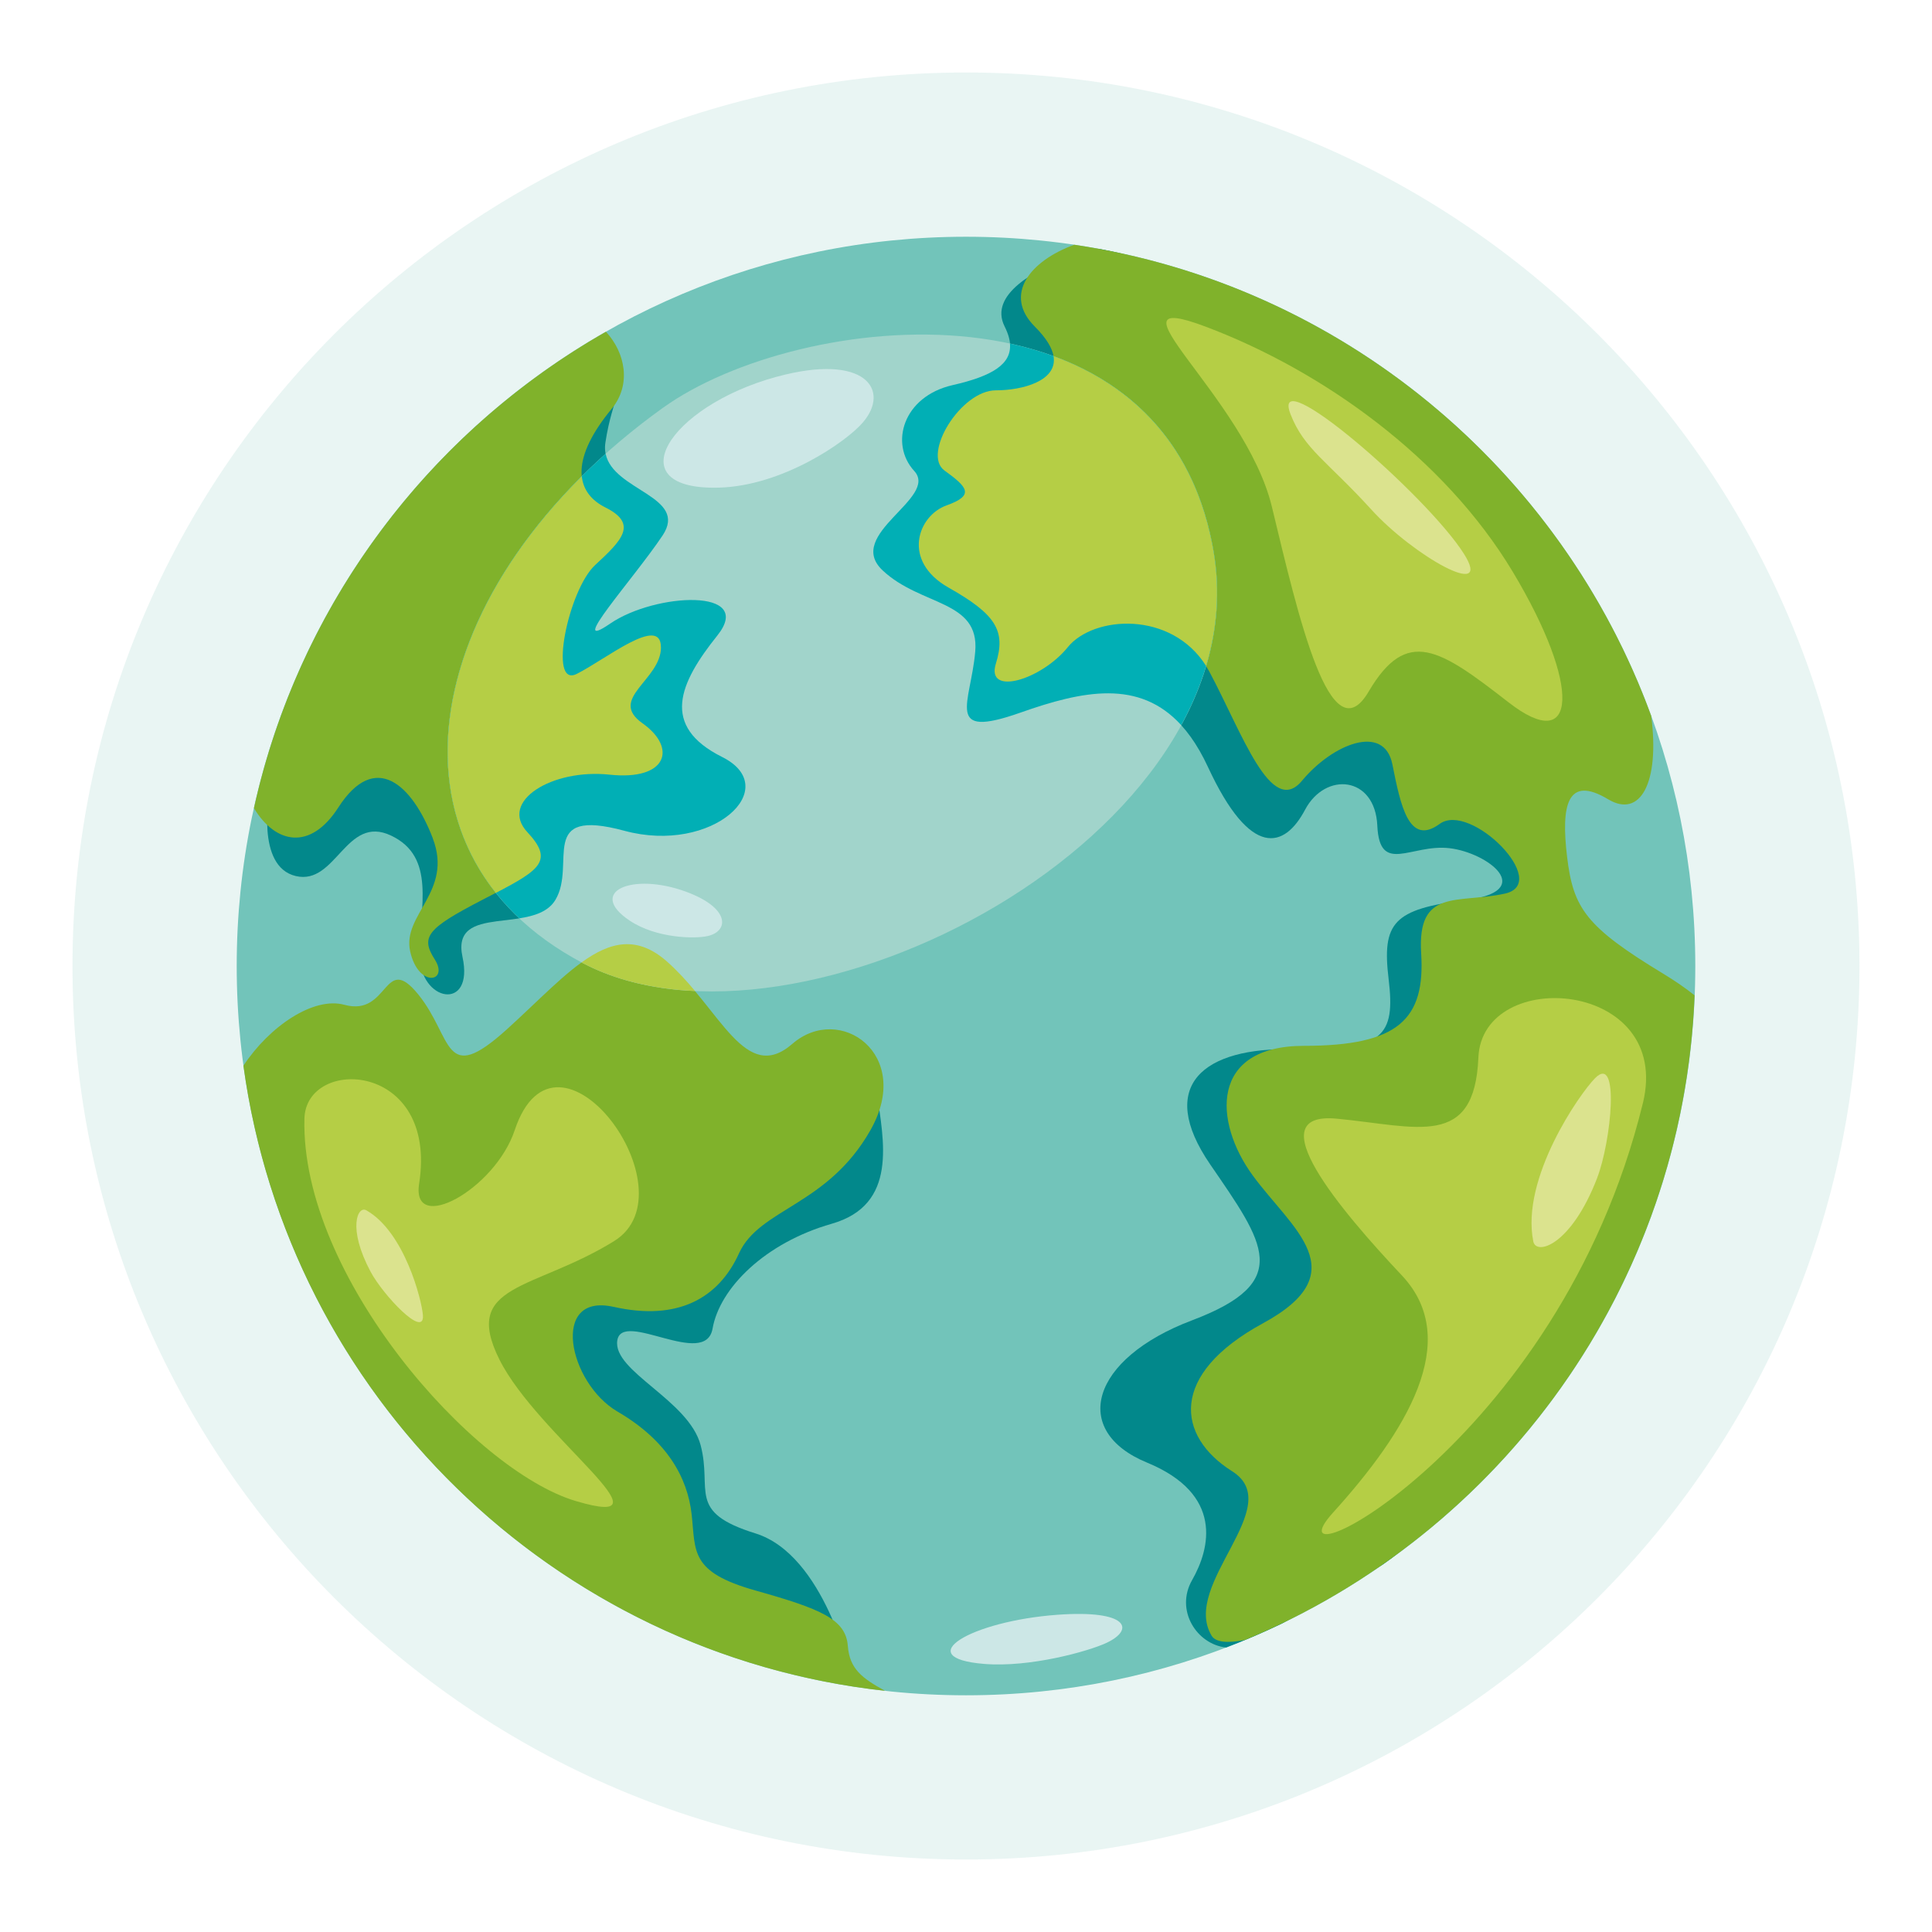 <?xml version="1.0" encoding="UTF-8"?><svg id="a" xmlns="http://www.w3.org/2000/svg" viewBox="0 0 566.93 566.93"><defs><style>.b{fill:#02888b;}.c{fill:#01afb5;}.d{fill:#80b22b;}.e{fill:#72c4ba;}.f{fill:#b5ce45;}.g{fill:#cce7e6;}.h{fill:#dbe38e;}.i{fill:#a1d4cb;}.j{fill:#94cfc7;opacity:.2;}</style></defs><path class="j" d="M21.27,283.47c0,144.8,117.39,262.19,262.19,262.19s262.19-117.39,262.19-262.19S428.27,21.27,283.46,21.27,21.27,138.66,21.27,283.47Z"/><g><path class="e" d="M69.46,283.47c0,118.19,95.81,214,214,214s214.01-95.81,214.01-214-95.82-214-214.01-214S69.46,165.28,69.46,283.47Z"/><path class="b" d="M268.27,138.2c-7.29-7.96-3.31-21.87,11.27-25.19,14.58-3.31,19.88-7.95,15.25-17.23-4.64-9.28,8.61-16.57,20.55-21.21l7.4-1.49c82.88,15.37,107.23,110.92,124.03,180.42,16.94,70.1,14.07,167.16-40.99,205.59-11.39,6.87-21.67,12.93-29.53,17.29-5.36,2.58-10.86,4.94-16.45,7.07-8.65-.92-15.04-10.95-9.98-19.8,5.3-9.28,9.28-25.19-13.26-34.47-22.54-9.28-16.57-30.49,13.26-41.75,29.83-11.27,21.21-22.54,5.3-45.74-15.91-23.2-1.99-34.46,24.52-33.8,26.51,.66,29.83-3.98,27.84-20.55-1.99-16.57,1.33-20.55,22.53-23.2,21.21-2.65,6.63-13.92-4.64-15.24-11.27-1.33-20.55,7.95-21.21-6.63-.67-14.58-15.25-15.91-21.21-4.64-5.97,11.27-15.91,14.58-28.5-12.59-12.6-27.17-32.48-23.86-55.02-15.91-22.53,7.95-14.58-2.65-13.25-17.89,1.33-15.25-15.91-13.26-27.18-23.86-11.27-10.61,16.57-21.21,9.28-29.17Z"/><path class="b" d="M257.32,320.67c1.93,14,6.29,32.85-13.28,38.44-19.57,5.59-32.85,18.87-34.94,30.75-2.1,11.88-26.56-5.59-27.96,3.49-1.39,9.09,20.97,17.47,24.46,30.75,3.5,13.28-4.19,19.57,16.07,25.86,20.27,6.29,27.96,41.23,27.96,41.23,0,0-51.72-10.49-76.18-37.04-24.46-26.55-46.83-73.38-19.57-85.26,27.25-11.88,100.64-68.49,103.43-48.22Z"/><path class="b" d="M179.05,106.82c4.89,7.69,.7,9.09-1.4,23.06-2.09,13.98,25.16,14.67,16.78,27.25-8.39,12.58-28.66,34.95-15.38,25.86,13.27-9.09,42.63-10.49,31.45,3.49-11.18,13.98-16.78,26.56,1.4,35.65,18.17,9.08-2.79,28.65-28.66,21.66-25.85-6.99-13.97,9.78-20.26,20.27-6.29,10.48-30.75,.7-27.26,16.77,3.49,16.08-12.58,13.28-12.58-.7s4.89-28.65-8.39-34.94c-13.28-6.29-16.07,14.68-27.95,11.88-11.89-2.8-7.69-24.46-7.69-24.46l97.14-123.7s-2.09-9.78,2.8-2.1Z"/><path class="d" d="M278.35,172.43c-13.86-7.84-9.04-21.1-.6-24.12,8.44-3.01,6.03-5.43-.61-10.25-6.63-4.83,4.83-23.52,15.08-23.52s25.32-4.82,11.45-18.69c-9.4-9.4-1.35-19.34,11.57-24.03,78.36,11.67,142.84,65.8,169.29,138.25,2.56,19.57-3.19,30.14-12.62,24.48-12.06-7.24-13.87,1.81-12.06,16.88,1.81,15.07,5.43,20.5,28.34,34.37,3.25,1.97,6.28,4.04,9.07,6.27-3.38,85.49-56.9,158.08-131.97,189.18-5.13,.99-8.6,.67-9.76-1.28-9.05-15.07,22.31-37.99,6.03-48.24-16.28-10.25-18.69-28.35,9.04-43.42,27.74-15.07,8.44-27.73-3.02-43.42-11.46-15.68-12.66-38,15.08-38s35.58-7.83,34.37-27.13c-1.21-19.29,10.66-14.51,24.53-17.53,13.87-3.02-10.06-27.1-19.11-20.46-9.04,6.63-11.46-5.43-13.87-17.49-2.41-12.06-17.49-6.03-26.53,4.83-9.05,10.86-17.49-13.87-27.14-31.96-9.65-18.09-33.77-16.88-41.61-7.24-7.84,9.65-24.12,14.47-21.1,4.82,3.01-9.65,0-14.47-13.88-22.31Zm-98.29,211.05c18.69,4.23,30.75-2.41,36.78-15.67,6.03-13.27,25.93-13.87,38.59-36.18,12.66-22.31-9.04-37.38-22.92-25.32-13.87,12.06-21.1-10.25-36.78-24.12-15.68-13.87-28.34,3.01-47.04,19.9-18.69,16.88-15.68,2.41-25.93-10.25-10.25-12.66-8.45,6.63-21.71,3.01-9.01-2.45-21.89,6.2-29.62,17.86,13.2,96.63,90.89,172.71,188.29,183.45-6.76-3.7-10.41-6.43-10.93-13.17-.6-7.84-7.84-10.85-27.14-16.28-19.29-5.43-17.49-11.45-18.69-22.31-1.21-10.85-7.24-21.71-21.71-30.15-14.48-8.44-19.9-34.97-1.21-30.76Zm-53.07-137.48c6.02,15.68-9.05,22.31-6.63,33.17,2.41,10.85,11.46,9.04,7.24,2.41-4.23-6.64-2.41-9.05,13.87-17.49,16.28-8.44,21.71-10.85,13.27-19.9-8.44-9.04,7.24-18.69,24.12-16.88,16.89,1.81,19.9-7.84,9.65-15.08-10.25-7.24,5.43-12.66,5.43-22.31s-16.28,3.62-24.72,7.84c-8.44,4.22-2.42-24.72,5.43-31.96,7.84-7.24,12.66-12.06,3.02-16.88-9.65-4.83-9.65-15.07,1.81-28.94,5.86-7.09,4.03-16.48-1.67-22.63-51.79,29.47-90.08,79.93-103.29,139.8,6.35,10.53,16.58,12.53,24.75-.19,10.86-16.89,21.71-6.63,27.74,9.04Z"/><path class="i" d="M194.64,119.6c39.58-28.39,147.38-40.77,161.5,42.33,14.11,83.1-122.3,153.66-185.02,120.73-62.72-32.93-48.61-111.32,23.52-163.07Z"/><path class="c" d="M177.72,133.15c2.2,10.9,24.38,12.47,16.71,23.98-8.39,12.58-28.66,34.95-15.38,25.86,13.27-9.09,42.63-10.49,31.45,3.49-11.18,13.98-16.78,26.56,1.4,35.65,18.17,9.08-2.79,28.65-28.66,21.66-25.85-6.99-13.97,9.78-20.26,20.27-2.09,3.48-6.18,4.72-10.59,5.42-36.13-34.01-24.47-91.76,25.33-136.33Z"/><path class="c" d="M268.27,138.2c-7.29-7.96-3.31-21.87,11.27-25.19,11.66-2.65,17.36-6.16,16.82-12.19,28.92,6.26,53.52,24.33,59.77,61.11,3.02,17.83-.9,35.08-9.51,50.86-12.33-13.54-28.88-10.14-47.2-3.67-22.53,7.95-14.58-2.65-13.25-17.89,1.33-15.25-15.91-13.26-27.18-23.86-11.27-10.61,16.57-21.21,9.28-29.17Z"/><path class="f" d="M313.33,189.92c-7.84,9.65-24.12,14.47-21.1,4.82,3.01-9.65,0-14.47-13.88-22.31-13.86-7.84-9.04-21.1-.6-24.12,8.44-3.01,6.03-5.43-.61-10.25-6.63-4.83,4.83-23.52,15.08-23.52,7.73,0,18.2-2.74,16.93-10.05,23.15,8.49,41.68,26.23,46.98,57.44,1.95,11.49,1.01,22.73-2.2,33.5-10.22-16.28-33.02-14.85-40.61-5.51Zm-117.58,92.26c-8.78-7.76-16.62-5.89-25.09,.23,.16,.08,.31,.17,.46,.26,9.51,4.99,20.72,7.59,32.84,8.14-2.5-2.99-5.2-5.96-8.21-8.63Zm-1.81-92.26c0-9.65-16.28,3.62-24.72,7.84-8.44,4.22-2.42-24.72,5.43-31.96,7.84-7.24,12.66-12.06,3.02-16.88-4.17-2.08-6.53-5.19-6.95-9.15-40.59,40.33-51.21,89.51-25.22,122.25,13.09-6.82,16.96-9.57,9.26-17.82-8.44-9.04,7.24-18.69,24.12-16.88,16.89,1.81,19.9-7.84,9.65-15.08-10.25-7.24,5.43-12.66,5.43-22.31Z"/><path class="g" d="M227.92,110.56c26.06-7.11,33.45,3.91,25.27,13.42-4.92,5.71-23.51,18.57-42.15,19.11-30.04,.87-15.22-23.78,16.88-32.54Z"/><path class="g" d="M201.32,261.67c12.85,4.73,12.67,11.45,6.49,12.97-3.7,.91-15.17,.76-23.03-4.49-12.67-8.47,.71-14.3,16.54-8.48Z"/><path class="g" d="M310.33,473.84c20.75-1.51,22.85,4.33,14.22,8.31-5.19,2.39-22.25,7.22-35.78,6.11-21.79-1.78-4.01-12.56,21.55-14.42Z"/><path class="f" d="M354.15,95.99c33.79,12.82,69.57,38.15,89.77,71.82,20.2,33.66,18.95,54-1.24,38.29-20.2-15.71-29.84-22.24-41.06-3.16-11.22,19.08-20.54-21.67-28.39-54.21-7.86-32.54-51.62-65.08-19.08-52.74Z"/><path class="h" d="M429.57,162.5c8.81,13.94-14.81,.62-27.15-12.96-12.93-14.22-19.7-17.71-23.7-27.93-6.45-16.48,39.99,23.72,50.85,40.89Z"/><path class="f" d="M482.08,323.78c8.87-36.28-47.13-40.4-48.26-13.46-1.12,26.93-17.95,20.19-41.52,17.95-23.56-2.24,1.12,26.94,19.08,46.01,17.96,19.08,1.12,46.01-20.2,69.57-21.32,23.56,66.21-19.08,90.89-120.07Z"/><path class="h" d="M468.69,345.63c-7.65,19.88-17.91,22.88-18.76,18.65-3.7-18.51,13.6-43.33,18.14-47.91,7.32-7.38,4.71,18.62,.61,29.26Z"/><path class="f" d="M89.33,328.27c.45-18.4,39.27-16.83,33.66,19.08-2.36,15.08,22.23,1.75,28.05-15.71,12.35-37.03,52.74,17.95,29.18,32.54-23.57,14.59-44.88,12.34-33.66,34.78,11.22,22.44,52.74,50.5,22.44,41.52-30.3-8.98-80.79-66.21-79.67-112.21Z"/><path class="h" d="M108.74,373.16c-6.84-12.82-3.79-19.45-1.23-18,11.2,6.36,16.26,26.37,16.59,30.76,.54,7.08-11.7-5.89-15.36-12.76Z"/></g></svg>